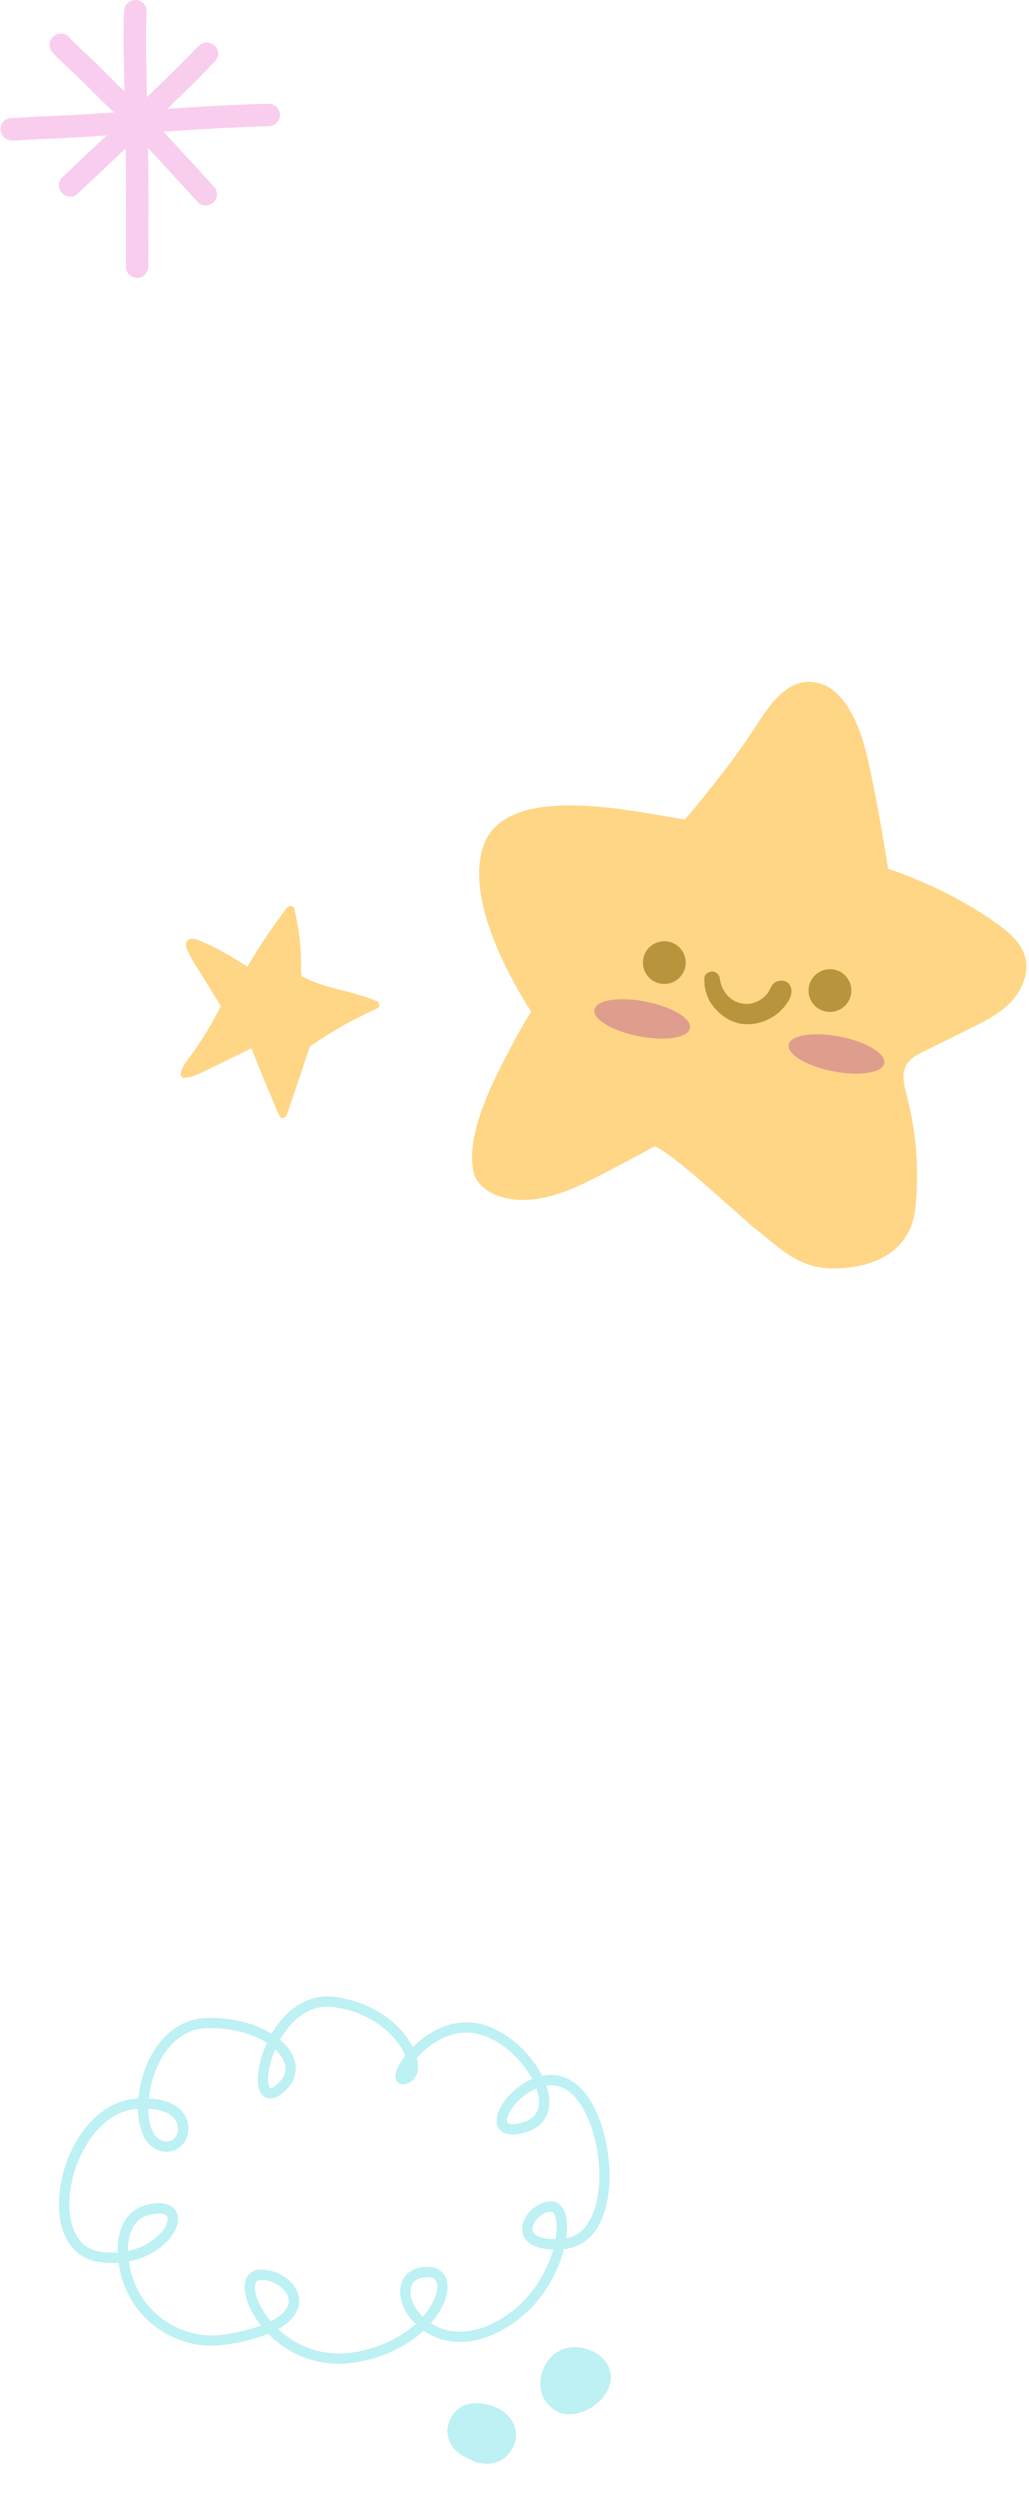 <svg width="337" height="818" viewBox="0 0 337 818" fill="none" xmlns="http://www.w3.org/2000/svg">
<path d="M44.896 90.938C44.896 90.938 44.966 90.938 44.996 90.938C47.046 90.878 48.566 89.148 48.576 87.148C48.576 79.148 48.656 71.138 48.636 63.138C48.606 53.288 48.346 43.448 48.176 33.598C48.006 23.908 47.626 14.208 47.956 4.518C47.956 4.468 47.956 4.418 47.966 4.358C48.046 3.948 48.056 3.528 47.986 3.088C47.666 1.138 45.726 -0.312 43.746 0.058C42.506 0.288 41.336 1.138 40.906 2.358C40.716 2.908 40.636 3.458 40.616 4.038C40.566 5.208 40.536 6.378 40.516 7.548C40.466 9.878 40.476 12.218 40.486 14.558C40.526 19.258 40.636 23.968 40.726 28.668C40.906 38.558 41.196 48.438 41.256 58.318C41.316 67.998 41.216 77.678 41.216 87.358C41.216 89.328 42.986 90.928 44.916 90.928L44.896 90.938ZM47.796 4.938C47.796 4.938 47.776 5.008 47.766 5.048C47.696 5.198 47.626 5.338 47.566 5.478C47.536 5.508 47.516 5.548 47.486 5.588C47.616 5.388 47.716 5.168 47.806 4.938H47.796Z" fill="#F9CDED"/>
<path d="M4.176 46.018C4.606 46.018 5.036 45.988 5.436 45.968C6.416 45.908 7.386 45.838 8.366 45.778C10.546 45.638 12.736 45.528 14.926 45.438C19.496 45.258 24.056 45.028 28.626 44.738C38.646 44.098 48.646 43.368 58.666 42.728C68.466 42.108 78.276 41.568 88.096 41.298C90.106 41.248 91.726 39.508 91.676 37.508C91.616 35.498 89.886 33.888 87.876 33.938C79.646 34.158 71.426 34.558 63.206 35.068C53.056 35.688 42.916 36.438 32.766 37.088C27.776 37.408 22.786 37.738 17.796 37.938C15.366 38.038 12.936 38.128 10.506 38.258C9.266 38.328 8.036 38.408 6.796 38.488C6.016 38.538 5.226 38.608 4.436 38.618C3.736 38.508 2.966 38.638 2.346 38.918C1.476 39.308 0.776 40.038 0.426 40.928C0.066 41.848 0.086 42.888 0.496 43.788C0.906 44.698 1.626 45.288 2.506 45.698C3.016 45.938 3.596 45.998 4.186 45.998L4.176 46.018Z" fill="#F9CDED"/>
<path d="M23.006 64.328C23.006 64.328 23.076 64.328 23.106 64.328C24.096 64.298 24.956 63.868 25.656 63.198C26.496 62.398 27.336 61.598 28.176 60.808C31.706 57.458 35.256 54.128 38.786 50.778C42.386 47.378 46.036 44.018 49.616 40.608C53.206 37.188 56.726 33.708 60.286 30.258C62.076 28.528 63.856 26.788 65.596 25.018C66.436 24.168 67.266 23.298 68.096 22.438C68.696 21.808 69.286 21.168 69.906 20.558C71.136 19.658 71.746 18.038 71.286 16.518C70.706 14.598 68.606 13.478 66.686 14.058C65.856 14.308 65.206 14.848 64.596 15.448C63.976 16.068 63.376 16.718 62.766 17.348C59.386 20.878 55.876 24.268 52.376 27.678C48.806 31.168 45.226 34.648 41.576 38.068C34.476 44.728 27.366 51.388 20.326 58.108C18.876 59.498 19.036 61.968 20.446 63.308C21.136 63.958 22.056 64.328 23.006 64.328Z" fill="#F9CDED"/>
<path d="M67.276 67.218C68.296 67.218 69.326 66.818 70.026 66.088C70.706 65.378 71.076 64.418 71.046 63.428C71.016 62.428 70.576 61.598 69.906 60.878C69.606 60.548 69.296 60.218 68.996 59.898C65.666 56.278 62.346 52.628 59.006 49.018C58.166 48.108 57.326 47.198 56.486 46.288C56.076 45.848 55.676 45.408 55.266 44.968C55.166 44.858 55.076 44.758 54.976 44.648C54.656 44.258 54.286 43.898 53.956 43.538C50.526 39.808 47.076 36.088 43.476 32.518C41.726 30.788 39.936 29.108 38.186 27.388C36.496 25.718 34.836 24.038 33.156 22.368C31.466 20.698 29.746 19.048 28.006 17.428C26.426 15.958 24.796 14.518 23.316 12.938C23.206 12.818 23.096 12.698 22.986 12.568C22.026 11.128 20.006 10.578 18.416 11.298C16.546 12.138 15.796 14.308 16.566 16.168C16.736 16.578 17.016 16.918 17.296 17.248C17.716 17.728 18.146 18.198 18.596 18.658C19.516 19.588 20.476 20.478 21.436 21.368C23.526 23.318 25.626 25.278 27.666 27.288C29.386 28.988 31.076 30.708 32.796 32.408C34.576 34.158 36.386 35.878 38.176 37.628C41.706 41.078 45.046 44.708 48.396 48.338C48.366 48.308 48.346 48.278 48.316 48.248C48.686 48.658 49.066 49.068 49.446 49.468C49.466 49.498 49.496 49.518 49.516 49.538C52.186 52.428 54.856 55.318 57.526 58.208C57.516 58.198 57.496 58.178 57.486 58.168C59.936 60.838 62.366 63.538 64.836 66.198C65.476 66.888 66.386 67.218 67.296 67.218H67.276Z" fill="#F9CDED"/>
<path d="M296.897 348.32C295.097 351.36 296.117 355.21 297.017 358.64C300.137 370.61 301.057 383.1 299.767 395.41C299.527 397.49 299.087 399.4 298.417 401.12C296.677 405.62 293.597 408.89 289.677 411.14C289.347 411.32 288.997 411.52 288.637 411.69C288.257 411.92 287.847 412.1 287.417 412.27C286.137 412.83 284.797 413.3 283.437 413.7C283.027 413.82 282.587 413.92 282.147 414.02C278.777 414.81 275.127 415.1 271.457 414.98C260.937 414.56 254.777 407.82 246.977 401.7C244.177 399.5 230.317 386.63 221.427 379.68C219.407 378.1 217.637 376.81 216.327 376.03C215.207 375.35 214.417 375.06 214.077 375.23C208.457 378.29 202.797 381.28 197.117 384.25C193.467 386.14 189.617 388.05 185.707 389.58C178.727 392.24 171.477 393.67 164.417 391.69C160.117 390.47 155.857 387.53 155.007 383.14C152.477 370.39 162.117 352.52 167.817 341.67C169.747 338.01 171.797 334.46 173.967 330.96C173.027 329.51 172.087 328.1 171.227 326.61C163.607 313.78 153.457 292.64 158.097 277.43C159.887 271.52 164.237 267.92 169.987 265.87C185.917 260.17 212.517 266.4 224.317 268.12C232.717 258.2 240.787 248.07 247.807 237.18C252.067 230.58 257.457 222.82 265.317 223.09C277.827 223.54 282.757 241.18 284.787 250.95C287.097 261.95 289.127 273.05 290.837 284.23C303.357 288.52 315.837 294.57 326.647 302.3C330.467 305.08 334.337 308.35 335.667 312.88C337.197 318.12 334.827 323.89 331.047 327.86C327.247 331.8 322.227 334.32 317.287 336.73C312.417 339.14 307.537 341.54 302.627 343.96C300.457 345.03 298.137 346.24 296.897 348.32Z" fill="#FFD686"/>
<path d="M224.477 316.11C223.827 319.92 220.217 322.48 216.397 321.84C212.577 321.2 210.007 317.59 210.657 313.78C211.297 309.97 214.917 307.41 218.737 308.05C222.557 308.69 225.127 312.3 224.477 316.11Z" fill="#B8943D"/>
<path d="M278.717 325.26C278.077 329.07 274.457 331.63 270.637 330.99C266.817 330.35 264.247 326.74 264.897 322.93C265.537 319.12 269.157 316.56 272.977 317.2C276.797 317.84 279.367 321.45 278.717 325.26Z" fill="#B8943D"/>
<path d="M258.977 322.93C258.207 320.74 255.707 320.36 253.907 321.39C252.967 321.93 252.557 322.87 252.097 323.79C251.977 324.03 251.847 324.26 251.717 324.49C251.667 324.56 251.577 324.7 251.507 324.8C251.187 325.23 250.827 325.63 250.447 326.02C250.347 326.11 250.107 326.34 250.037 326.39C249.787 326.59 249.527 326.79 249.257 326.97C249.037 327.12 248.817 327.25 248.597 327.39C248.567 327.39 248.147 327.63 248.057 327.66C247.517 327.9 246.957 328.09 246.387 328.26C246.317 328.28 246.297 328.29 246.297 328.29C246.257 328.29 246.237 328.29 246.137 328.31C245.817 328.36 245.497 328.41 245.177 328.44C244.927 328.46 244.677 328.47 244.427 328.48C244.457 328.47 243.867 328.46 243.817 328.45C243.227 328.38 242.647 328.27 242.077 328.13C242.067 328.13 242.077 328.13 242.057 328.13C241.927 328.09 241.807 328.04 241.677 327.99C241.427 327.89 241.177 327.79 240.937 327.67C239.987 327.22 239.157 326.66 238.217 325.68C236.977 324.38 235.947 322.19 235.717 320.11C235.577 318.87 234.527 317.89 233.277 317.86C232.147 317.84 230.757 318.67 230.697 319.94C230.517 323.51 231.587 326.89 233.907 329.66C236.137 332.33 239.227 334.43 242.727 334.96C246.327 335.51 249.897 334.6 252.997 332.76C254.437 331.9 255.767 330.73 256.827 329.44C258.297 327.66 259.807 325.28 258.977 322.93Z" fill="#B8943D"/>
<path d="M225.987 336.43C225.377 339.57 217.867 340.74 209.217 339.06C200.567 337.38 194.057 333.47 194.677 330.33C195.287 327.19 202.797 326.02 211.447 327.7C220.097 329.38 226.607 333.29 225.987 336.43Z" fill="#DF9E8D"/>
<path d="M289.607 347.89C288.997 351.03 281.487 352.2 272.837 350.52C264.187 348.83 257.677 344.93 258.297 341.79C258.907 338.65 266.417 337.48 275.067 339.16C283.717 340.84 290.227 344.75 289.607 347.89Z" fill="#DF9E8D"/>
<path d="M123.57 327.65C115.49 324.17 106.35 323.51 98.58 319.31C98.63 319.21 98.67 319.11 98.7 318.99C98.79 318.63 98.73 318.28 98.56 317.99C98.56 317.97 98.56 317.95 98.56 317.93C98.59 317.46 98.58 316.99 98.59 316.53C98.6 315.65 98.59 314.76 98.57 313.88C98.53 312.01 98.41 310.14 98.23 308.28C97.87 304.6 97.26 300.95 96.39 297.36C96.1 296.15 94.63 296.15 93.98 297.01C89.28 303.16 84.95 309.59 81.03 316.27C75.87 313.01 70.65 309.83 64.95 307.6C63.85 307.17 62.45 306.79 61.46 307.7C60.29 308.78 61.11 310.35 61.66 311.51C62.99 314.31 64.76 316.9 66.38 319.54C68.34 322.72 70.3 325.9 72.26 329.08C72.28 329.11 72.29 329.13 72.31 329.15C70.41 332.99 68.3 336.73 65.96 340.32C64.79 342.11 63.57 343.87 62.3 345.59C61.04 347.29 59.78 348.94 59.18 351C58.96 351.74 59.59 352.76 60.44 352.66C62.46 352.43 64.3 351.75 66.13 350.89C68.15 349.94 70.15 348.93 72.17 347.95C75.56 346.3 78.94 344.64 82.33 342.99C85.27 350.41 88.32 357.78 91.5 365.1C91.99 366.24 93.59 365.79 93.93 364.81C96.49 357.35 99 349.88 101.47 342.39C108.43 337.57 115.82 333.41 123.54 329.95C124.39 329.57 124.48 328.05 123.58 327.67L123.57 327.65Z" fill="#FFD686"/>
<path d="M194.132 769.325C199.36 771.791 201.422 777.038 199.069 781.931C196.262 787.772 188.117 791.549 183.172 789.304C177.344 786.658 175.335 780.564 178.242 774.417C181.08 768.414 187.69 766.293 194.123 769.321L194.132 769.325Z" fill="#BDF1F4"/>
<path d="M152.877 804.198C147.605 801.779 145.332 797.03 147.148 792.293C149.078 787.268 153.498 785.415 159.262 786.662C162.96 787.464 165.907 789.117 167.768 792.293C169.867 795.879 169.239 799.703 166.445 803.012C164.042 805.862 159.752 806.893 155.77 805.518C154.772 805.173 153.841 804.638 152.881 804.189L152.877 804.198Z" fill="#BDF1F4"/>
<path d="M110.966 773.395C99.526 773.395 91.826 767.605 87.856 763.575C84.396 764.995 80.066 766.135 74.966 766.985C72.986 767.315 71.016 767.485 69.116 767.485C56.036 767.485 41.276 757.985 38.816 740.345C36.846 740.485 34.826 740.425 32.796 740.165C24.166 739.045 19.126 731.755 19.316 720.655C19.576 705.375 29.536 688.095 43.956 686.725C44.416 686.685 44.876 686.645 45.326 686.615C46.456 673.685 54.536 660.425 67.996 660.225H68.716C76.416 660.225 83.666 662.095 88.976 665.405C93.966 656.765 101.486 652.305 109.586 653.355C122.676 655.055 131.606 662.645 135.186 669.825C138.406 666.615 144.666 661.675 152.766 661.675C153.596 661.675 154.436 661.725 155.266 661.835C164.846 663.075 173.646 671.455 177.576 679.175C181.126 678.455 184.506 679.075 187.446 680.975C197.606 687.515 201.806 708.655 198.506 721.795C196.376 730.305 191.466 735.295 184.706 735.855C184.706 735.855 184.696 735.855 184.686 735.855C182.206 745.685 174.966 757.825 161.616 763.765C157.906 765.415 154.226 766.255 150.666 766.255C145.336 766.255 141.356 764.425 138.706 762.575C133.046 767.825 125.286 771.475 116.676 772.905C114.766 773.225 112.836 773.385 110.966 773.385V773.395ZM91.096 762.035C94.856 765.565 101.486 770.035 110.966 770.025C112.656 770.025 114.396 769.875 116.126 769.595C123.926 768.295 130.946 765.055 136.096 760.415C132.216 756.585 130.276 751.475 131.336 747.475C132.146 744.415 134.526 742.405 138.036 741.825C141.946 741.175 144.846 742.455 146.036 745.295C147.636 749.115 145.666 754.915 141.106 760.135C143.316 761.565 146.486 762.895 150.676 762.895C153.756 762.895 156.976 762.155 160.246 760.705C172.076 755.435 178.676 744.855 181.166 735.985C176.356 735.885 173.196 734.585 171.766 732.115C170.666 730.205 170.796 727.785 172.136 725.475C173.996 722.265 177.646 720.085 180.856 720.265C182.106 720.335 183.196 720.945 184.016 722.015C185.566 724.045 186.046 727.835 185.386 732.375C191.386 731.355 194.056 725.675 195.236 720.965C198.546 707.755 193.696 688.995 185.616 683.795C183.606 682.495 181.356 682.015 178.936 682.355C180.256 686.175 180.256 689.595 178.926 692.345C177.616 695.055 175.146 696.895 171.566 697.825C170.176 698.185 168.926 698.375 167.856 698.375C164.976 698.375 163.056 696.975 162.706 694.615C162.016 689.905 167.736 683.015 174.306 680.195C170.626 673.335 162.766 666.195 154.826 665.165C154.146 665.075 153.446 665.035 152.756 665.035C144.846 665.035 138.846 670.715 136.506 673.315C137.536 677.305 136.476 680.435 133.656 681.585C133.056 681.835 132.526 681.945 132.026 681.945C131.016 681.945 130.176 681.425 129.766 680.565C128.696 678.295 131.256 674.485 132.726 672.585C130.396 666.845 122.586 658.425 109.146 656.685C108.486 656.595 107.826 656.555 107.176 656.555C99.066 656.555 93.996 663.385 91.716 667.385C95.026 670.185 96.836 673.485 96.846 676.785C96.846 678.975 96.046 682.205 92.166 685.125C89.346 687.245 86.756 686.975 85.416 684.785C83.556 681.765 84.436 674.895 87.426 668.395C82.646 665.315 75.916 663.575 68.716 663.575H68.046C55.456 663.765 49.716 677.115 48.736 686.575C58.276 687.005 61.706 692.055 61.706 696.395C61.706 700.685 58.576 704.035 54.586 704.035C53.366 704.035 52.126 703.725 50.896 703.105C47.346 701.335 45.276 696.495 45.206 689.975C44.906 689.995 44.606 690.025 44.296 690.055C31.866 691.245 22.946 707.155 22.716 720.695C22.646 725.115 23.516 735.535 33.256 736.805C35.046 737.035 36.816 737.095 38.536 736.975C38.276 728.915 41.716 723.035 47.746 721.465C49.356 721.045 50.816 720.835 52.086 720.835C56.426 720.835 58.136 723.305 58.296 725.625C58.616 730.405 52.666 737.845 42.186 739.895C44.396 755.635 57.516 764.115 69.136 764.115C70.856 764.115 72.636 763.965 74.426 763.665C78.746 762.945 82.456 762.015 85.486 760.885C81.106 755.365 79.096 749.155 80.656 745.535C81.466 743.655 83.126 742.605 85.316 742.575C85.316 742.575 85.486 742.575 85.496 742.575C91.236 742.575 96.746 746.445 97.776 751.205C98.306 753.665 98.046 758.155 91.096 762.025V762.035ZM85.486 745.955C84.286 745.975 83.936 746.435 83.746 746.885C82.776 749.125 84.416 754.445 88.686 759.505C93.006 757.305 95.056 754.635 94.466 751.925C93.776 748.745 89.576 745.955 85.486 745.955ZM139.966 745.025C139.546 745.025 139.076 745.065 138.586 745.145C136.406 745.505 135.056 746.585 134.596 748.335C133.846 751.155 135.446 755.045 138.466 758.015C142.586 753.355 143.856 748.835 142.916 746.585C142.756 746.195 142.256 745.015 139.966 745.015V745.025ZM52.066 724.225C51.076 724.225 49.906 724.405 48.576 724.745C43.536 726.065 41.826 731.405 41.886 736.525C50.336 734.715 55.106 728.805 54.906 725.865C54.876 725.455 54.796 724.225 52.066 724.225ZM180.436 723.625C178.536 723.625 176.216 725.145 175.046 727.155C174.706 727.745 173.986 729.235 174.676 730.425C175.496 731.835 178.146 732.605 181.916 732.615C182.666 728.255 182.196 725.205 181.316 724.055C181.046 723.695 180.826 723.635 180.646 723.625H180.436ZM48.566 689.955C48.626 695.055 50.066 698.965 52.396 700.125C53.156 700.505 53.886 700.695 54.576 700.695C56.926 700.695 58.326 698.525 58.326 696.415C58.326 693.575 55.746 690.285 48.576 689.955H48.566ZM175.666 683.285C169.756 685.755 165.686 691.725 166.036 694.135C166.076 694.395 166.166 695.015 167.846 695.015C168.626 695.015 169.586 694.865 170.696 694.575C173.266 693.905 175.006 692.665 175.866 690.885C176.806 688.945 176.726 686.285 175.666 683.275V683.285ZM90.156 670.545C87.596 676.435 87.356 681.545 88.286 683.045C88.406 683.245 88.466 683.245 88.526 683.245C88.656 683.245 89.156 683.185 90.136 682.455C92.356 680.785 93.486 678.895 93.476 676.825C93.476 674.765 92.286 672.545 90.166 670.555L90.156 670.545Z" fill="#BDF1F4"/>
</svg>
